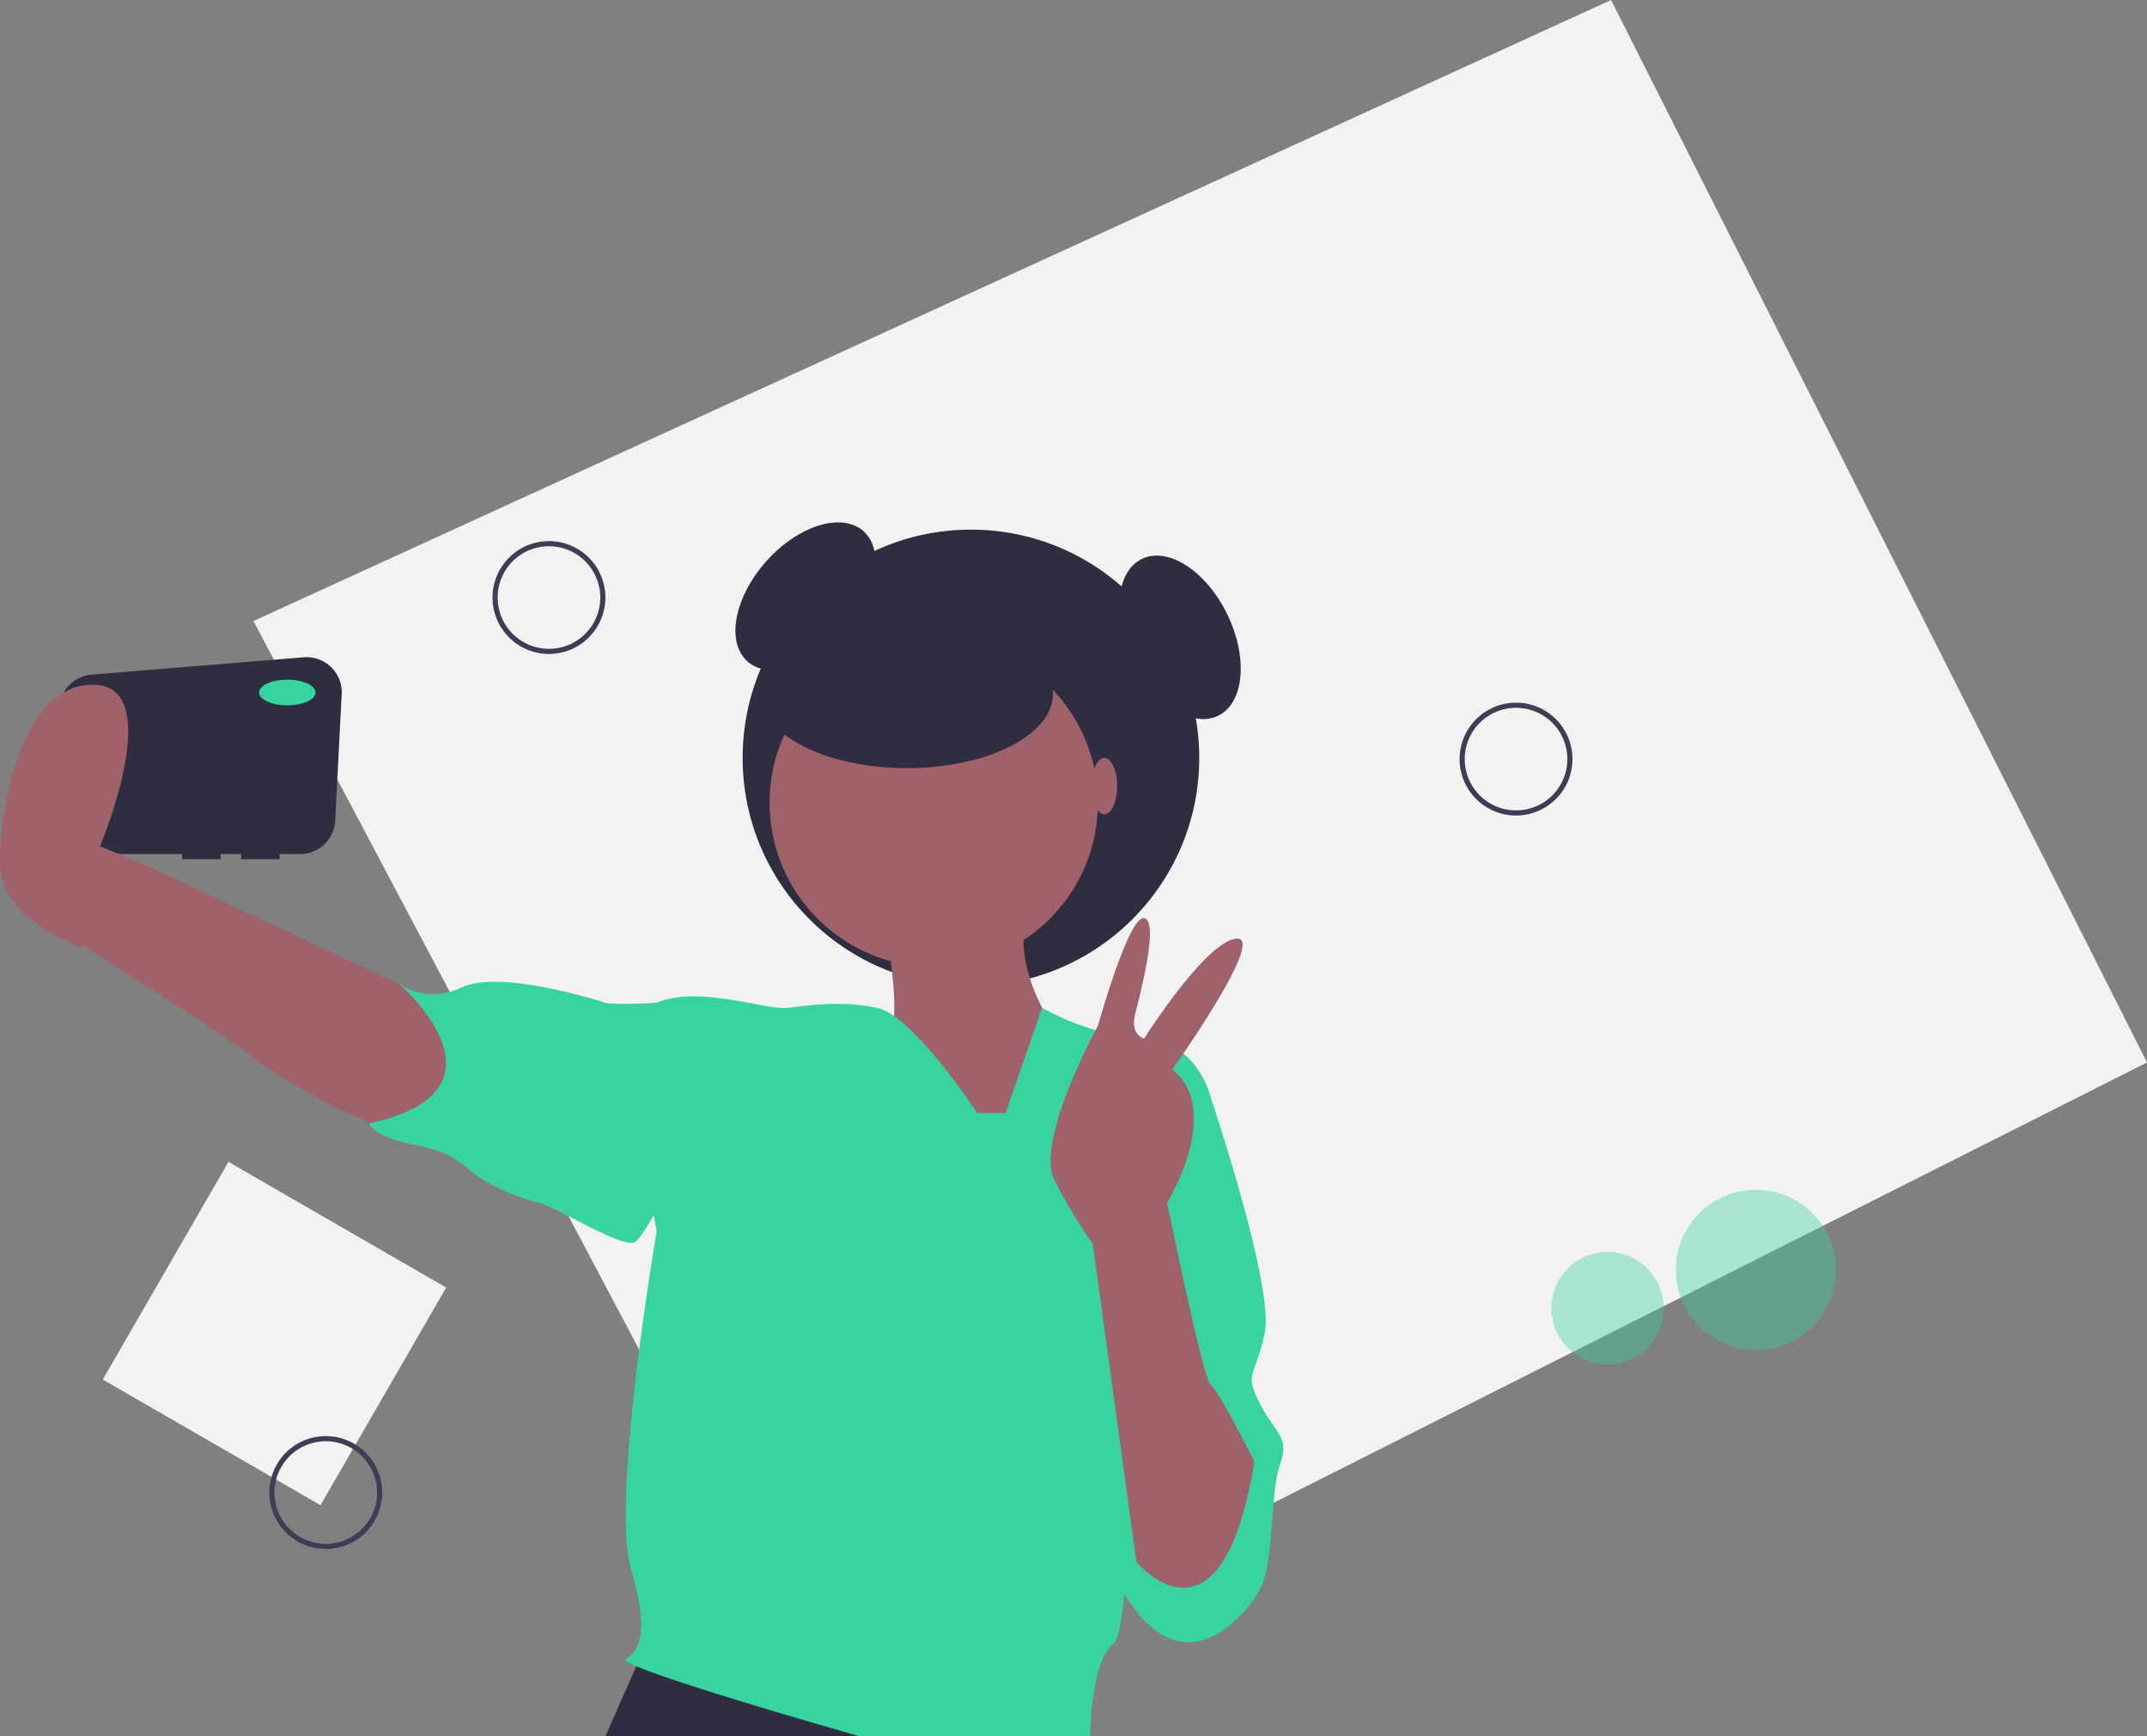 <svg id="bb2a0322-f60c-49c8-997e-d7c4b3c4ffc5" data-name="Layer 1" xmlns="http://www.w3.org/2000/svg" width="836.965" height="677.027" viewBox="0 0 836.965 677.027"><rect x="0" y="0" width="836.965" height="677.027" fill="#808080" stroke="none"/><title>taking selfie</title><polygon points="326.236 671.863 836.965 414.298 628.031 0 98.794 242.164 326.236 671.863" fill="#f2f2f2"/><circle cx="684.504" cy="495.199" r="31.248" fill="#38d39f" opacity="0.4"/><circle cx="626.672" cy="510.123" r="21.92" fill="#38d39f" opacity="0.4"/><rect x="239.517" y="582.49" width="98" height="98" transform="translate(172.882 -171.142) rotate(30)" fill="#f2f2f2"/><path d="M772.517,429.49a22,22,0,1,1,22-22A22.025,22.025,0,0,1,772.517,429.49Zm0-42a20,20,0,1,0,20,20A20.022,20.022,0,0,0,772.517,387.49Z" transform="translate(-181.517 -111.487)" fill="#3f3d56"/><path d="M395.517,366.49a22,22,0,1,1,22-22A22.025,22.025,0,0,1,395.517,366.49Zm0-42a20,20,0,1,0,20,20A20.022,20.022,0,0,0,395.517,324.49Z" transform="translate(-181.517 -111.487)" fill="#3f3d56"/><path d="M308.517,715.49a22,22,0,1,1,22-22A22.025,22.025,0,0,1,308.517,715.49Zm0-42a20,20,0,1,0,20,20A20.022,20.022,0,0,0,308.517,673.49Z" transform="translate(-181.517 -111.487)" fill="#3f3d56"/><ellipse cx="495.517" cy="344.013" rx="34" ry="20.5" transform="translate(-272.458 373.772) rotate(-48.312)" fill="#2f2e41"/><circle cx="378.5" cy="295.527" r="89" fill="#2f2e41"/><path d="M299.93,367.789,217.206,374.557a13.688,13.688,0,0,0-12.536,12.653L201.581,429.836a13.688,13.688,0,0,0,13.652,14.677h37.284v2h15v-2h8v2h15v-2h7.996a13.688,13.688,0,0,0,13.67-12.987l2.533-49.394A13.688,13.688,0,0,0,299.93,367.789Z" transform="translate(-181.517 -111.487)" fill="#2f2e41"/><path d="M352.517,502.513l-117-55-21,33s60.838,38.838,64,42c4.5,4.5,53,36,72,31S360.517,507.513,352.517,502.513Z" transform="translate(-181.517 -111.487)" fill="#9f616a"/><polygon points="251 643.027 236 677.027 391.28 677.027 380 641.027 251 643.027" fill="#2f2e41"/><path d="M527.517,478.513s6,33,0,37,40,53,40,53l19-17,6-39s-18-25-10-47S527.517,478.513,527.517,478.513Z" transform="translate(-181.517 -111.487)" fill="#9f616a"/><circle cx="364" cy="313.027" r="64" fill="#9f616a"/><path d="M562.517,545.513s-25-38-39-41-27-1-35,0-35-9-51-2,0,89,0,89-18,105-10,132,2,32-2,35,91,30,91,30h90s0-29,9-36,8-155,8-155l30-58s-5-22-26-23-39.745-12.025-39.745-12.025l-14.255,41.025Z" transform="translate(-181.517 -111.487)" fill="#38d39f"/><path d="M446.517,507.513l-9-5s-17,1-20,0-41-13-56-6-25-2-25-2,49,42-11,55c0,0,1,5,16,8s18,6,24,11,18,10,26,12,34,19,38,15,11-18,11-18Z" transform="translate(-181.517 -111.487)" fill="#38d39f"/><path d="M634.517,528.513l19,11s25,74,21,92-8,15-2,27,12,13,8,24-2,38-8,49-35,46-60-13S634.517,528.513,634.517,528.513Z" transform="translate(-181.517 -111.487)" fill="#38d39f"/><path d="M670.517,681.513s-14-28-17-30-17-71-17-71,22-36,2-52c0,0,37-52,25-51s-36,39-36,39-5.5-1.5-3.5-9.5,9.5-36.5,3.5-37.5-18,42-18,42-24.5,44.5-17,60a193.221,193.221,0,0,0,15,25l17,124S657.517,760.513,670.517,681.513Z" transform="translate(-181.517 -111.487)" fill="#9f616a"/><ellipse cx="112" cy="270.027" rx="11" ry="5" fill="#38d39f"/><path d="M226.517,480.513h-14s-31-10-31-33,9-70,37-69,2,63,2,63l16.95,6.917.05,21.083Z" transform="translate(-181.517 -111.487)" fill="#9f616a"/><ellipse cx="353.5" cy="270.527" rx="57" ry="29" fill="#2f2e41"/><ellipse cx="430.5" cy="306.527" rx="5" ry="11" fill="#9f616a"/><ellipse cx="641.517" cy="360.013" rx="20.5" ry="34" transform="translate(-274.338 204.916) rotate(-25.902)" fill="#2f2e41"/></svg>